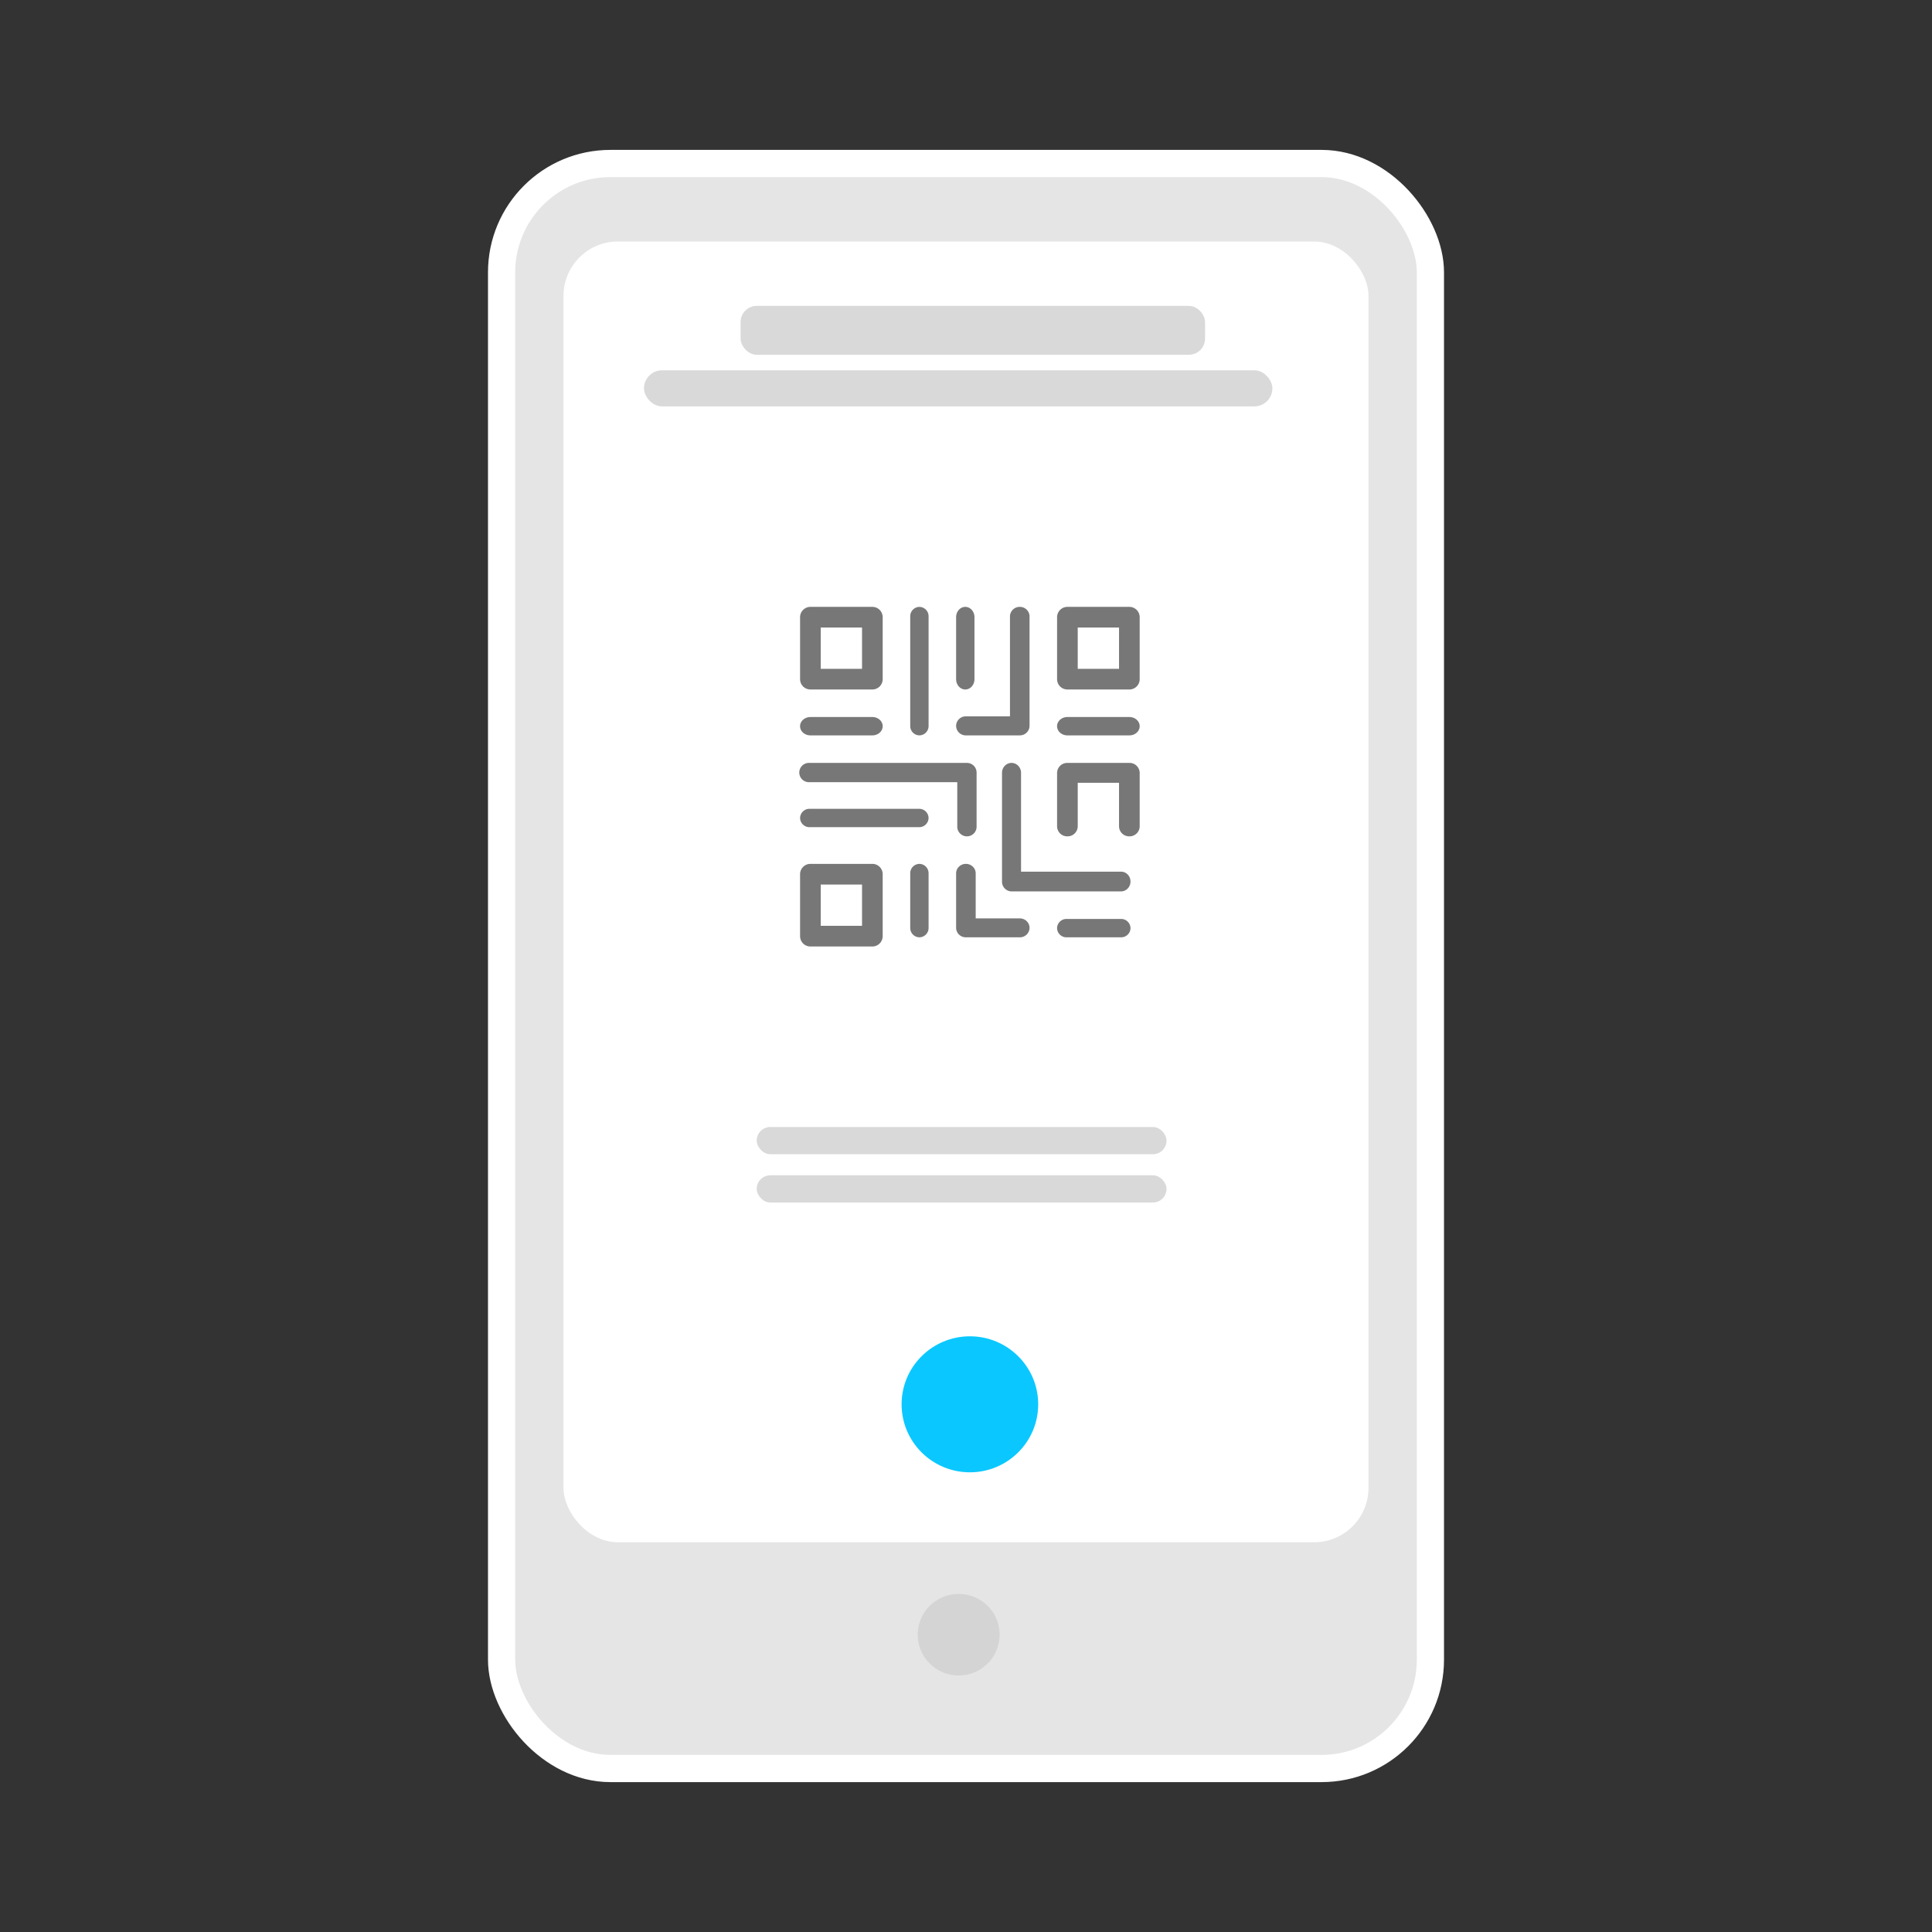 <svg xmlns="http://www.w3.org/2000/svg" width="120" height="120" viewBox="0 0 120 120">
    <rect x="0" y="0" width="120" height="120" fill="#333333" stroke="none"/>
    <g fill="none" fill-rule="nonzero" transform="translate(32 11)">
        <rect width="57.69" height="99.69" x="-.845" y="-.845" fill="#E5E5E5" stroke="#FFF" stroke-width="1.69" rx="6.759"/>
        <rect width="50" height="80.793" x="3" y="4" fill="#FFF" rx="3.379"/>
        <ellipse cx="27.545" cy="90.534" fill="#D4D4D4" rx="2.545" ry="2.534"/>
        <ellipse cx="28.242" cy="76.224" fill="#0AC8FF" rx="4.242" ry="4.224"/>
        <rect width="25.455" height="1.69" x="15" y="59" fill="#D9D9D9" rx=".845"/>
        <rect width="25.455" height="1.69" x="15" y="62" fill="#D9D9D9" rx=".845"/>
        <rect width="28.848" height="3.034" x="14" y="8" fill="#D9D9D9" rx="1"/>
        <rect width="39.03" height="2.241" x="8" y="12" fill="#D9D9D9" rx="1.121"/>
        <g fill="#777">
            <path d="M28.058 40.947a.6.6 0 0 1-.6-.598v-2.767h-9.164a.6.6 0 1 1 0-1.196h9.764a.6.6 0 0 1 .6.598v3.365a.6.6 0 0 1-.6.598zM31.339 47.218h-3.345a.598.598 0 0 1-.608-.588v-3.385c0-.325.272-.588.608-.588.336 0 .608.263.608.588v2.797h2.737c.336 0 .608.264.608.588a.598.598 0 0 1-.608.588zM37.63 47.218h-3.384a.58.58 0 0 1-.589-.57.58.58 0 0 1 .589-.57h3.383a.58.58 0 0 1 .589.57.58.58 0 0 1-.589.57zM38.147 40.947a.63.63 0 0 1-.642-.618v-2.708H34.94v2.708a.63.63 0 0 1-.641.618.63.63 0 0 1-.642-.618v-3.325a.63.63 0 0 1 .642-.618h3.848a.63.63 0 0 1 .641.618v3.325a.63.63 0 0 1-.641.618zM22.184 31.825h-3.848a.641.641 0 0 1-.642-.641v-3.848c0-.354.288-.642.642-.642h3.848c.354 0 .641.288.641.642v3.848a.641.641 0 0 1-.641.641zm-3.207-1.282h2.566v-2.566h-2.566v2.566zM38.147 31.825h-3.848a.641.641 0 0 1-.642-.641v-3.848c0-.354.287-.642.642-.642h3.848c.354 0 .641.288.641.642v3.848a.641.641 0 0 1-.641.641zm-3.207-1.282h2.565v-2.566H34.94v2.566zM22.184 47.788h-3.848a.641.641 0 0 1-.642-.641v-3.848c0-.355.288-.642.642-.642h3.848c.354 0 .641.287.641.642v3.848a.641.641 0 0 1-.641.641zm-3.207-1.283h2.566V43.94h-2.566v2.565zM27.956 31.825c-.315 0-.57-.287-.57-.641v-3.848c0-.354.255-.642.57-.642.315 0 .57.288.57.642v3.848c0 .354-.255.641-.57.641zM22.184 34.676h-3.848c-.354 0-.642-.255-.642-.57 0-.315.288-.57.642-.57h3.848c.354 0 .641.255.641.57 0 .315-.287.57-.641.57zM25.106 34.676a.58.58 0 0 1-.57-.591v-6.8a.58.58 0 0 1 .57-.59.58.58 0 0 1 .57.59v6.8a.58.58 0 0 1-.57.59zM31.339 34.676h-3.345a.6.6 0 0 1-.608-.591.6.6 0 0 1 .608-.592h2.737v-6.207a.6.6 0 0 1 .608-.592.6.6 0 0 1 .608.592v6.799a.6.6 0 0 1-.608.59zM38.147 34.676h-3.848c-.355 0-.642-.255-.642-.57 0-.315.287-.57.642-.57h3.848c.354 0 .641.255.641.57 0 .315-.287.57-.641.57z"/>
            <path d="M37.627 44.367h-6.8a.603.603 0 0 1-.59-.614V37c0-.34.264-.614.59-.614.327 0 .592.275.592.614v6.14h6.208c.326 0 .59.274.59.613 0 .34-.264.614-.59.614zM25.085 40.377h-6.8a.58.58 0 0 1-.59-.57.58.58 0 0 1 .59-.57h6.8a.58.58 0 0 1 .59.57.58.58 0 0 1-.59.57zM25.106 47.218a.58.58 0 0 1-.57-.588v-3.385a.58.58 0 0 1 .57-.588.58.58 0 0 1 .57.588v3.385a.58.58 0 0 1-.57.588z"/>
        </g>
    </g>
</svg>
